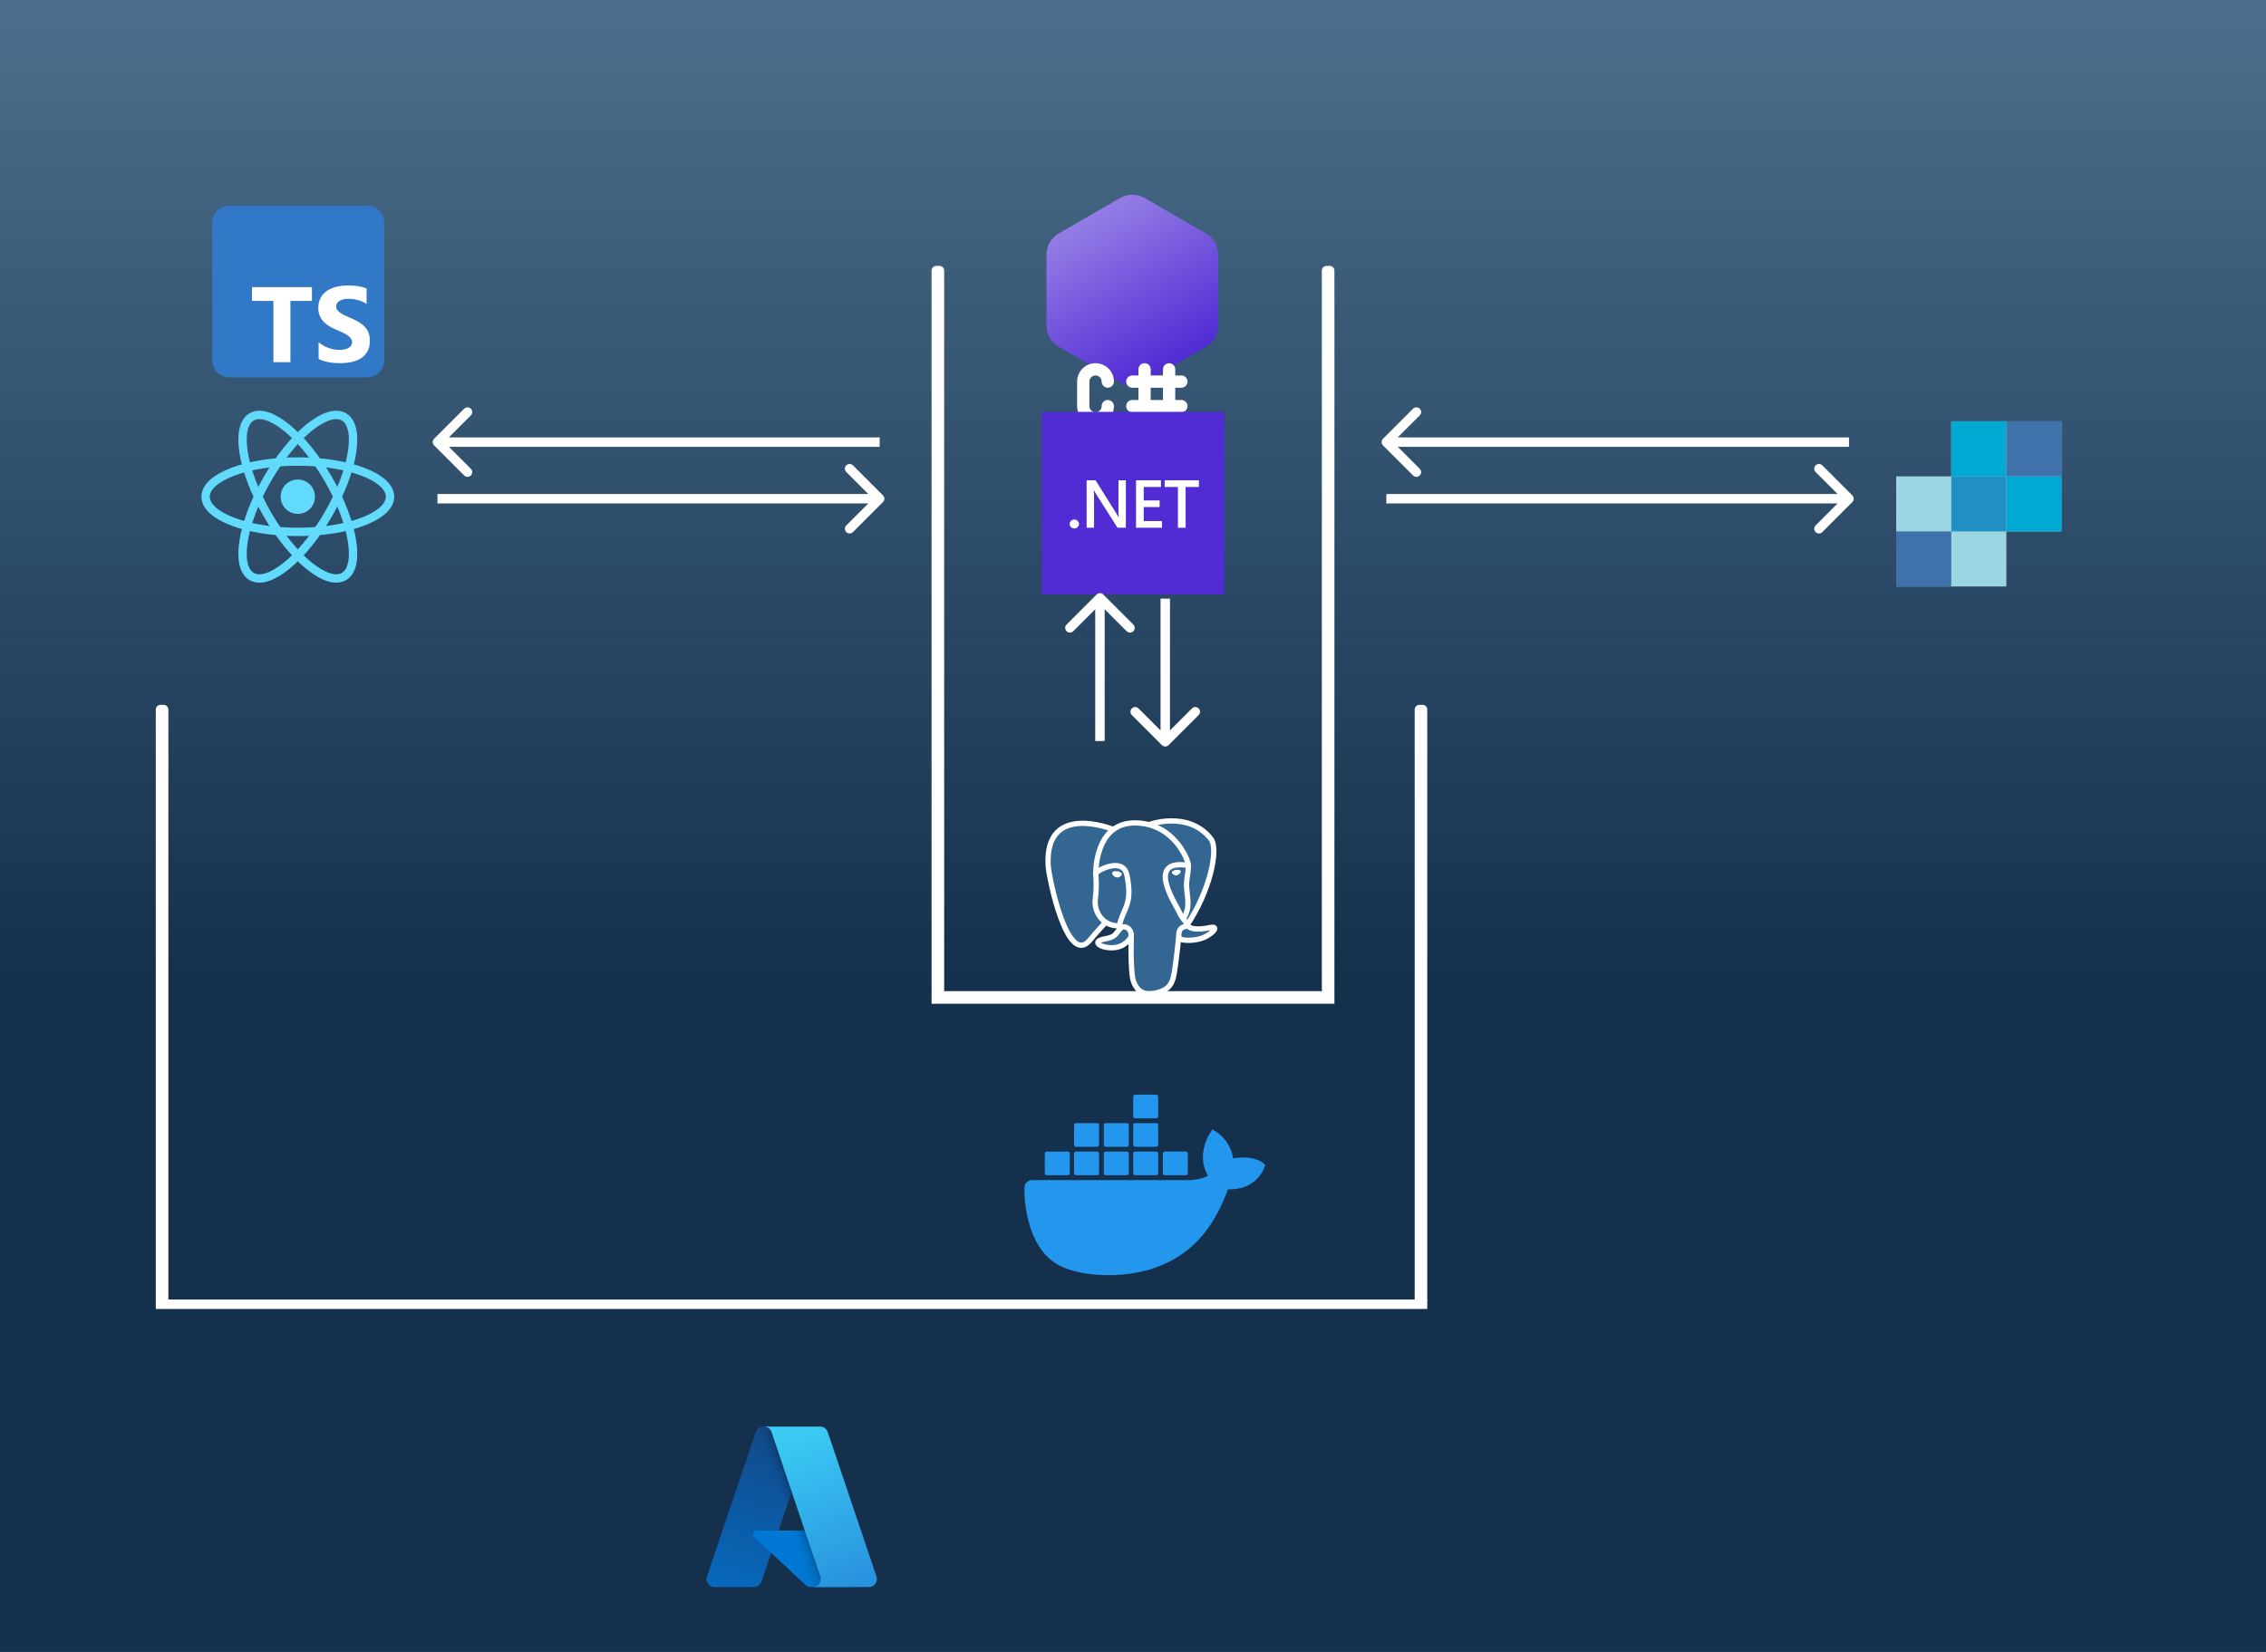 <svg width="1440" height="1050" viewBox="0 0 1440 1050" fill="none" xmlns="http://www.w3.org/2000/svg">
<g clip-path="url(#clip0_285_4094)">
<path d="M1440 0H0V1050H1440V0Z" fill="url(#paint0_linear_285_4094)"/>
<g filter="url(#filter0_d_285_4094)">
<path d="M768.977 565.965C755.472 568.751 754.544 564.179 754.544 564.179C768.803 543.021 774.763 516.164 769.619 509.591C755.586 491.661 731.294 500.141 730.889 500.361L730.758 500.384C728.09 499.83 725.104 499.5 721.748 499.445C715.638 499.345 711.002 501.047 707.485 503.715C707.485 503.715 664.15 485.863 666.166 526.167C666.595 534.742 678.456 591.046 692.603 574.039C697.774 567.821 702.77 562.563 702.77 562.563C705.251 564.211 708.222 565.052 711.336 564.75L711.578 564.545C711.503 565.317 711.537 566.072 711.675 566.966C708.03 571.038 709.101 571.753 701.816 573.253C694.444 574.772 698.774 577.477 701.602 578.184C705.03 579.041 712.96 580.255 718.319 572.754L718.105 573.61C719.533 574.754 720.536 581.05 720.368 586.757C720.2 592.464 720.088 596.383 721.213 599.443C722.338 602.504 723.459 609.39 733.037 607.338C741.04 605.623 745.187 601.179 745.764 593.765C746.173 588.495 747.1 589.274 747.158 584.562L747.902 582.331C748.759 575.187 748.038 572.882 752.968 573.954L754.166 574.059C757.795 574.224 762.545 573.476 765.332 572.18C771.335 569.394 774.895 564.743 768.977 565.965Z" fill="#336791"/>
<path d="M718.897 570.061C718.525 583.354 718.991 596.741 720.292 599.994C721.593 603.247 724.379 609.575 733.957 607.523C741.959 605.808 744.871 602.488 746.134 595.16C747.065 589.768 748.859 574.795 749.089 571.727" stroke="white" stroke-width="3.347" stroke-linecap="round" stroke-linejoin="round"/>
<path d="M707.416 503.418C707.416 503.418 664.052 485.694 666.068 525.999C666.497 534.573 678.359 590.879 692.506 573.872C697.675 567.653 702.351 562.775 702.351 562.775" stroke="white" stroke-width="3.347" stroke-linecap="round" stroke-linejoin="round"/>
<path d="M730.84 500.183C729.339 500.654 754.962 490.816 769.524 509.423C774.668 515.996 768.707 542.853 754.449 564.012" stroke="white" stroke-width="3.347" stroke-linecap="round" stroke-linejoin="round"/>
<path d="M754.451 564.012C754.451 564.012 755.38 568.585 768.885 565.798C774.802 564.576 771.241 569.227 765.24 572.014C760.315 574.3 749.273 574.886 749.092 571.727C748.628 563.578 754.904 566.054 754.451 564.012ZM754.451 564.012C754.041 562.173 751.235 560.368 749.378 555.867C747.758 551.938 727.15 521.811 755.093 526.285C756.117 526.073 747.805 499.706 721.654 499.277C695.509 498.848 696.367 531.43 696.367 531.43" stroke="white" stroke-width="3.347" stroke-linecap="round" stroke-linejoin="bevel"/>
<path d="M711.58 566.799C707.935 570.87 709.007 571.585 701.72 573.085C694.348 574.605 698.68 577.309 701.506 578.016C704.934 578.874 712.865 580.088 718.223 572.585C719.855 570.301 718.214 566.655 715.972 565.726C714.889 565.278 713.441 564.715 711.58 566.799Z" stroke="white" stroke-width="3.347" stroke-linecap="round" stroke-linejoin="round"/>
<path d="M711.339 566.727C710.972 564.333 712.126 561.485 713.362 558.152C715.221 553.151 719.509 548.15 716.079 532.287C713.522 520.467 696.374 529.827 696.363 531.43C696.352 533.032 697.139 539.554 696.076 547.149C694.691 557.059 702.382 565.44 711.24 564.583" stroke="white" stroke-width="3.347" stroke-linecap="round" stroke-linejoin="round"/>
<path d="M707.258 531.19C707.18 531.737 708.26 533.198 709.668 533.393C711.073 533.589 712.276 532.448 712.352 531.901C712.428 531.353 711.35 530.75 709.942 530.554C708.536 530.358 707.332 530.644 707.258 531.19Z" fill="white" stroke="white" stroke-width="1.116"/>
<path d="M750.06 530.074C750.137 530.621 749.059 532.082 747.651 532.277C746.244 532.473 745.042 531.332 744.965 530.785C744.89 530.237 745.969 529.634 747.375 529.438C748.782 529.242 749.984 529.528 750.06 530.074Z" fill="white" stroke="white" stroke-width="0.558"/>
<path d="M755.091 526.285C755.323 530.579 754.166 533.504 754.02 538.075C753.805 544.719 757.188 552.324 752.09 559.938" stroke="white" stroke-width="3.347" stroke-linecap="round" stroke-linejoin="round"/>
</g>
<g filter="url(#filter1_d_285_4094)">
<path d="M189.251 302.848C195.282 302.848 200.171 297.959 200.171 291.928C200.171 285.897 195.282 281.009 189.251 281.009C183.221 281.009 178.332 285.897 178.332 291.928C178.332 297.959 183.221 302.848 189.251 302.848Z" fill="#61DAFB"/>
<path d="M189.256 314.3C221.616 314.3 247.848 304.284 247.848 291.928C247.848 279.573 221.616 269.557 189.256 269.557C156.897 269.557 130.664 279.573 130.664 291.928C130.664 304.284 156.897 314.3 189.256 314.3Z" stroke="#61DAFB" stroke-width="5.327"/>
<path d="M169.881 303.114C186.061 331.138 207.852 348.848 218.552 342.67C229.252 336.493 224.81 308.767 208.63 280.742C192.45 252.718 170.66 235.008 159.96 241.186C149.26 247.364 153.702 275.09 169.881 303.114Z" stroke="#61DAFB" stroke-width="5.327"/>
<path d="M169.882 280.742C153.702 308.767 149.26 336.493 159.96 342.67C170.66 348.848 192.451 331.138 208.631 303.114C224.81 275.09 229.253 247.364 218.552 241.186C207.852 235.008 186.062 252.718 169.882 280.742Z" stroke="#61DAFB" stroke-width="5.327"/>
</g>
<g filter="url(#filter2_d_285_4094)">
<path d="M1310 244V314H1275V348.999H1205V314V278.999H1240V244H1310Z" fill="#9DD6E3"/>
<path d="M1205 348.998H1240V313.998H1205V348.998Z" fill="#3F72AB"/>
<path d="M1275 314H1310V278.999H1275V314Z" fill="#00A9D1"/>
<path d="M1240 279H1275V244H1240V279Z" fill="#00A9D1"/>
<path d="M1240 313.999H1275V278.999H1240V313.999Z" fill="#2191C4"/>
<path d="M1275 279H1310V244H1275V279Z" fill="#3F72AB"/>
</g>
<g filter="url(#filter3_d_285_4094)">
<path d="M233.355 107H145.645C139.766 107 135 111.766 135 117.645V205.355C135 211.234 139.766 216 145.645 216H233.355C239.234 216 244 211.234 244 205.355V117.645C244 111.766 239.234 107 233.355 107Z" fill="#3178C6"/>
<path d="M233.355 107H145.645C139.766 107 135 111.766 135 117.645V205.355C135 211.234 139.766 216 145.645 216H233.355C239.234 216 244 211.234 244 205.355V117.645C244 111.766 239.234 107 233.355 107Z" fill="#3178C6"/>
<path fill-rule="evenodd" clip-rule="evenodd" d="M202.473 193.737V204.394C204.206 205.282 206.255 205.948 208.621 206.392C210.986 206.837 213.479 207.059 216.1 207.059C218.655 207.059 221.081 206.814 223.38 206.326C225.679 205.837 227.695 205.033 229.428 203.911C231.16 202.79 232.532 201.325 233.543 199.515C234.553 197.705 235.059 195.469 235.059 192.804C235.059 190.873 234.77 189.18 234.192 187.725C233.615 186.271 232.782 184.978 231.693 183.845C230.605 182.713 229.3 181.697 227.779 180.798C226.257 179.899 224.541 179.049 222.631 178.25C221.232 177.673 219.977 177.112 218.866 176.568C217.755 176.024 216.811 175.469 216.034 174.903C215.256 174.337 214.657 173.737 214.235 173.105C213.813 172.472 213.602 171.756 213.602 170.956C213.602 170.224 213.79 169.563 214.168 168.975C214.546 168.386 215.079 167.881 215.767 167.459C216.456 167.038 217.3 166.71 218.299 166.477C219.299 166.244 220.41 166.127 221.631 166.127C222.52 166.127 223.458 166.194 224.447 166.327C225.435 166.46 226.429 166.666 227.429 166.943C228.428 167.221 229.4 167.571 230.344 167.992C231.288 168.414 232.16 168.903 232.959 169.458V159.5C231.338 158.878 229.567 158.417 227.645 158.118C225.724 157.818 223.519 157.668 221.032 157.668C218.499 157.668 216.1 157.94 213.835 158.484C211.569 159.028 209.576 159.877 207.854 161.032C206.133 162.186 204.772 163.657 203.773 165.445C202.773 167.232 202.273 169.369 202.273 171.856C202.273 175.031 203.19 177.74 205.022 179.982C206.855 182.224 209.637 184.123 213.368 185.677C214.834 186.277 216.201 186.865 217.467 187.442C218.733 188.02 219.827 188.619 220.748 189.241C221.67 189.862 222.398 190.54 222.931 191.272C223.464 192.005 223.73 192.837 223.73 193.77C223.73 194.458 223.564 195.097 223.231 195.685C222.897 196.274 222.392 196.784 221.715 197.217C221.037 197.65 220.193 197.989 219.182 198.233C218.172 198.477 216.989 198.599 215.634 198.599C213.324 198.599 211.036 198.194 208.77 197.384C206.505 196.573 204.406 195.358 202.473 193.737ZM184.557 167.478H198.229V158.732H160.121V167.478H173.726V206.42H184.557V167.478Z" fill="white"/>
</g>
<g filter="url(#filter4_d_285_4094)">
<path d="M665 138.089V183.091C665 188.658 667.97 193.808 672.795 196.589L711.767 219.093C714.137 220.462 716.825 221.183 719.561 221.183C722.298 221.183 724.986 220.462 727.356 219.093L766.328 196.589C768.698 195.221 770.666 193.254 772.034 190.884C773.402 188.515 774.122 185.827 774.122 183.091V138.089C774.122 132.519 771.153 127.371 766.328 124.589L727.356 102.09C724.986 100.721 722.298 100 719.561 100C716.825 100 714.136 100.721 711.767 102.09L672.795 124.589C670.425 125.957 668.457 127.924 667.088 130.294C665.72 132.664 665 135.352 665 138.089Z" fill="url(#paint1_linear_285_4094)"/>
<g style="mix-blend-mode:screen" filter="url(#filter5_ddddd_285_4094)">
<path d="M692.282 152.801V168.392C692.281 168.904 692.382 169.411 692.577 169.885C692.773 170.358 693.06 170.788 693.422 171.15C693.784 171.512 694.214 171.8 694.688 171.995C695.161 172.191 695.668 172.291 696.181 172.29C696.693 172.29 697.2 172.19 697.673 171.994C698.146 171.798 698.576 171.511 698.938 171.149C699.3 170.787 699.587 170.357 699.783 169.884C699.978 169.411 700.079 168.904 700.079 168.392C700.079 167.358 700.489 166.367 701.22 165.636C701.951 164.905 702.942 164.495 703.976 164.495C705.009 164.495 706.001 164.905 706.731 165.636C707.462 166.367 707.873 167.358 707.873 168.392C707.873 171.493 706.641 174.467 704.448 176.659C702.256 178.852 699.282 180.084 696.181 180.084C693.08 180.084 690.106 178.852 687.913 176.659C685.72 174.467 684.488 171.493 684.488 168.392V152.804C684.488 149.703 685.72 146.729 687.913 144.536C690.106 142.343 693.08 141.111 696.181 141.111C699.282 141.111 702.256 142.343 704.448 144.536C706.641 146.729 707.873 149.703 707.873 152.804C707.873 153.837 707.462 154.828 706.731 155.559C706.001 156.29 705.009 156.701 703.976 156.701C702.942 156.701 701.951 156.29 701.22 155.559C700.489 154.828 700.079 153.837 700.079 152.804C700.079 151.77 699.668 150.779 698.937 150.048C698.206 149.317 697.215 148.907 696.182 148.907C695.148 148.907 694.157 149.317 693.426 150.048C692.695 150.779 692.285 151.77 692.285 152.804L692.282 152.801ZM754.64 168.392C754.64 168.904 754.54 169.411 754.344 169.884C754.148 170.358 753.861 170.787 753.499 171.15C753.137 171.512 752.707 171.799 752.234 171.994C751.761 172.19 751.254 172.291 750.742 172.29H746.843V176.186C746.843 177.221 746.434 178.212 745.702 178.942C745.34 179.305 744.911 179.593 744.438 179.789C743.965 179.986 743.458 180.087 742.946 180.087C742.434 180.087 741.927 179.986 741.454 179.789C740.982 179.593 740.552 179.305 740.191 178.942C739.461 178.211 739.05 177.22 739.049 176.186V172.29H731.255V176.186C731.256 176.698 731.156 177.206 730.961 177.679C730.765 178.153 730.478 178.583 730.116 178.945C729.754 179.307 729.324 179.594 728.85 179.79C728.377 179.985 727.869 180.085 727.357 180.084C726.845 180.085 726.338 179.985 725.864 179.789C725.391 179.594 724.961 179.306 724.599 178.944C724.237 178.582 723.95 178.152 723.755 177.679C723.56 177.205 723.46 176.698 723.461 176.186V172.29H719.561C718.527 172.29 717.536 171.879 716.805 171.149C716.074 170.418 715.664 169.426 715.664 168.393C715.664 167.359 716.074 166.368 716.805 165.637C717.536 164.906 718.527 164.496 719.561 164.496H723.459V156.702H719.561C718.527 156.702 717.536 156.291 716.805 155.56C716.074 154.83 715.664 153.838 715.664 152.805C715.664 151.771 716.074 150.78 716.805 150.049C717.536 149.318 718.527 148.908 719.561 148.908H723.459V145.01C723.459 143.976 723.869 142.985 724.6 142.254C725.331 141.523 726.322 141.112 727.356 141.112C728.389 141.112 729.381 141.523 730.111 142.254C730.842 142.985 731.253 143.976 731.253 145.01V148.905H739.047V145.01C739.047 143.976 739.458 142.985 740.188 142.254C740.919 141.523 741.91 141.112 742.944 141.112C743.978 141.112 744.969 141.523 745.7 142.254C746.43 142.985 746.841 143.976 746.841 145.01V148.905H750.739C751.772 148.905 752.763 149.315 753.493 150.047C753.856 150.408 754.144 150.838 754.34 151.311C754.537 151.784 754.638 152.29 754.638 152.802C754.638 153.314 754.537 153.821 754.34 154.294C754.144 154.767 753.856 155.196 753.493 155.558C753.132 155.92 752.703 156.208 752.23 156.404C751.758 156.6 751.251 156.701 750.739 156.702H746.841V164.496H750.739C751.772 164.498 752.762 164.909 753.492 165.64C754.223 166.37 754.637 167.359 754.64 168.392ZM739.049 156.702H731.255V164.496H739.049V156.702Z" fill="white"/>
</g>
</g>
<g filter="url(#filter6_d_285_4094)">
<path d="M769.018 696.25L770.452 694.08L772.957 695.6L774.067 696.394C776.744 698.459 782.376 703.738 783.591 712.497C785.723 712.115 787.875 711.923 790.026 711.923C795.133 711.923 798.566 713.109 800.517 714.094L801.521 714.639L802.171 715.07L803.997 716.561L803.366 718.474C802.385 721.096 800.853 723.476 798.872 725.454C796.099 728.314 791.222 731.689 783.486 732.129L781.784 732.177H780.368C776.83 741.519 772.078 752.048 764.093 761.495C759.355 767.11 753.736 771.915 747.454 775.724C739.924 780.192 731.677 783.324 723.079 784.981C716.921 786.176 710.667 786.769 704.404 786.75C690.538 786.75 678.298 783.996 670.773 779.177C664.05 774.883 658.886 767.874 655.415 758.359C652.377 749.665 650.885 740.506 651.007 731.297C650.991 730.116 651.399 728.969 652.157 728.064C652.915 727.158 653.973 726.555 655.138 726.363L655.788 726.315H756.577L757.457 726.248L758.881 726.095C761.329 725.77 765.059 725.043 767.679 723.513C764.542 718.321 763.653 712.249 765.116 705.784C765.729 703.088 766.693 700.484 767.985 698.039L769.018 696.25ZM678.633 708.184L679.015 708.251C679.19 708.317 679.347 708.422 679.475 708.558C679.603 708.694 679.697 708.857 679.752 709.036L679.809 709.418V721.993L679.752 722.385C679.696 722.564 679.6 722.728 679.471 722.865C679.342 723.001 679.182 723.105 679.006 723.169L678.633 723.226H665.131C664.879 723.223 664.635 723.14 664.434 722.988C664.233 722.837 664.085 722.626 664.012 722.385L663.945 722.002V709.409L664.012 709.026C664.066 708.845 664.161 708.679 664.291 708.541C664.42 708.403 664.58 708.297 664.758 708.232L665.131 708.175L678.633 708.184ZM697.251 708.184L697.624 708.251C697.801 708.316 697.96 708.42 698.089 708.556C698.219 708.692 698.315 708.856 698.37 709.036L698.427 709.418V721.993L698.36 722.385C698.305 722.564 698.209 722.728 698.08 722.865C697.95 723.001 697.791 723.105 697.614 723.169L697.242 723.226H683.739C683.488 723.221 683.245 723.138 683.044 722.986C682.843 722.835 682.695 722.625 682.62 722.385L682.554 722.012V709.418C682.552 709.162 682.628 708.912 682.774 708.701C682.919 708.491 683.126 708.33 683.366 708.242L683.739 708.175L697.251 708.184ZM716.147 708.184L716.52 708.251C716.694 708.317 716.852 708.422 716.979 708.558C717.107 708.694 717.202 708.857 717.256 709.036L717.323 709.418V721.993L717.256 722.385C717.201 722.564 717.105 722.728 716.975 722.865C716.846 723.001 716.686 723.105 716.51 723.169L716.137 723.226H702.635C702.383 723.223 702.139 723.14 701.938 722.988C701.737 722.837 701.589 722.626 701.516 722.385L701.459 722.002V709.409L701.516 709.026C701.57 708.845 701.665 708.679 701.795 708.541C701.924 708.403 702.084 708.297 702.262 708.232L702.635 708.175L716.147 708.184ZM734.813 708.184L735.186 708.251C735.362 708.316 735.521 708.42 735.651 708.556C735.78 708.692 735.876 708.856 735.931 709.036L735.998 709.418V721.993C736 722.249 735.923 722.499 735.778 722.709C735.632 722.92 735.426 723.08 735.186 723.169L734.803 723.226H721.31C721.059 723.223 720.815 723.14 720.614 722.988C720.412 722.837 720.265 722.626 720.192 722.385L720.134 722.002V709.409L720.192 709.026C720.245 708.845 720.341 708.679 720.471 708.541C720.6 708.403 720.76 708.297 720.937 708.232L721.32 708.175H734.822L734.813 708.184ZM753.651 708.184L754.024 708.251C754.2 708.316 754.359 708.42 754.489 708.556C754.618 708.692 754.714 708.856 754.77 709.036L754.827 709.418V721.993C754.829 722.249 754.752 722.499 754.607 722.709C754.461 722.92 754.254 723.08 754.014 723.169L753.641 723.226H740.139C739.887 723.223 739.643 723.14 739.442 722.988C739.241 722.837 739.093 722.626 739.02 722.385L738.963 722.002V709.409L739.02 709.026C739.074 708.845 739.17 708.679 739.299 708.541C739.429 708.403 739.588 708.297 739.766 708.232L740.148 708.175H753.641L753.651 708.184ZM697.232 690.092L697.614 690.159C697.788 690.224 697.945 690.327 698.072 690.461C698.2 690.595 698.295 690.757 698.351 690.934L698.418 691.326V703.9C698.42 704.156 698.343 704.407 698.197 704.617C698.052 704.828 697.845 704.988 697.605 705.077L697.232 705.144H683.739C683.486 705.138 683.24 705.051 683.039 704.896C682.838 704.741 682.691 704.527 682.62 704.283L682.554 703.9V691.326C682.553 691.072 682.631 690.823 682.777 690.615C682.922 690.406 683.128 690.247 683.366 690.159L683.739 690.092H697.232ZM716.127 690.092L716.51 690.159C716.684 690.224 716.84 690.327 716.968 690.461C717.096 690.595 717.191 690.757 717.246 690.934L717.313 691.326V703.9C717.315 704.156 717.238 704.407 717.093 704.617C716.947 704.828 716.74 704.988 716.5 705.077L716.127 705.144H702.635C702.381 705.138 702.136 705.051 701.935 704.896C701.734 704.741 701.587 704.527 701.516 704.283L701.459 703.9V691.326L701.516 690.943C701.571 690.764 701.667 690.6 701.797 690.464C701.926 690.328 702.085 690.223 702.262 690.159L702.635 690.092H716.127ZM734.803 690.092C735.319 690.092 735.759 690.446 735.922 690.934L735.989 691.326V703.9C735.991 704.156 735.914 704.407 735.768 704.617C735.623 704.828 735.416 704.988 735.176 705.077L734.793 705.144H721.31C721.057 705.138 720.811 705.051 720.61 704.896C720.409 704.741 720.263 704.527 720.192 704.283L720.134 703.9V691.326L720.192 690.943C720.247 690.764 720.343 690.6 720.472 690.464C720.602 690.328 720.761 690.223 720.937 690.159L721.32 690.092H734.822H734.803ZM734.803 672C735.319 672 735.759 672.354 735.922 672.842L735.989 673.224V685.808C735.991 686.064 735.914 686.314 735.768 686.525C735.623 686.735 735.416 686.896 735.176 686.984L734.793 687.042H721.31C721.059 687.038 720.815 686.955 720.614 686.804C720.412 686.653 720.265 686.441 720.192 686.2L720.134 685.818V673.224L720.192 672.842C720.247 672.662 720.343 672.498 720.472 672.362C720.602 672.226 720.761 672.122 720.937 672.057L721.31 672H734.813H734.803Z" fill="#2396ED"/>
</g>
<g filter="url(#filter7_d_285_4094)">
<path d="M778 238H662V354H778V238Z" fill="#512BD4"/>
<path d="M682.675 312.111C681.855 312.111 681.158 311.838 680.584 311.291C680.01 310.73 679.723 310.065 679.723 309.294C679.723 308.509 680.01 307.836 680.584 307.276C681.158 306.715 681.855 306.435 682.675 306.435C683.509 306.435 684.213 306.715 684.787 307.276C685.375 307.836 685.669 308.509 685.669 309.294C685.669 310.065 685.375 310.73 684.787 311.291C684.213 311.838 683.509 312.111 682.675 312.111Z" fill="white"/>
<path d="M715.462 311.649H710.13L696.084 289.489C695.729 288.929 695.435 288.347 695.203 287.744H695.08C695.189 288.389 695.244 289.77 695.244 291.886V311.649H690.527V281.5H696.207L709.782 303.134C710.356 304.031 710.725 304.648 710.889 304.984H710.971C710.834 304.185 710.766 302.833 710.766 300.926V281.5H715.462V311.649Z" fill="white"/>
<path d="M738.432 311.649H721.926V281.5H737.776V285.747H726.806V294.283H736.915V298.508H726.806V307.423H738.432V311.649Z" fill="white"/>
<path d="M761.889 285.747H753.441V311.649H748.56V285.747H740.133V281.5H761.889V285.747Z" fill="white"/>
</g>
<g filter="url(#filter8_d_285_4094)">
<path d="M485.087 883.001H517.12L483.867 981.525C483.525 982.537 482.875 983.417 482.007 984.04C481.139 984.663 480.097 984.999 479.029 984.999H454.1C453.29 984.999 452.492 984.806 451.772 984.437C451.052 984.067 450.43 983.531 449.957 982.874C449.485 982.216 449.176 981.456 449.056 980.655C448.936 979.854 449.009 979.037 449.268 978.27L480.248 886.475C480.589 885.463 481.24 884.582 482.108 883.959C482.977 883.335 484.019 883.001 485.087 883.001Z" fill="url(#paint2_linear_285_4094)"/>
<path d="M531.637 949.084H480.842C480.37 949.084 479.908 949.225 479.518 949.491C479.127 949.756 478.825 950.133 478.652 950.573C478.479 951.012 478.442 951.493 478.546 951.954C478.65 952.414 478.891 952.833 479.236 953.155L511.876 983.62C512.826 984.506 514.078 984.999 515.377 984.999H544.14L531.637 949.084Z" fill="#0078D4"/>
<path d="M485.093 883.001C484.012 882.997 482.959 883.339 482.086 883.976C481.213 884.613 480.567 885.513 480.242 886.543L449.311 978.186C449.035 978.956 448.948 979.781 449.058 980.591C449.168 981.402 449.472 982.174 449.943 982.842C450.415 983.511 451.041 984.055 451.767 984.431C452.494 984.806 453.301 985.001 454.119 984.999H479.691C480.643 984.829 481.533 984.409 482.27 983.782C483.007 983.155 483.565 982.344 483.886 981.431L490.054 963.252L512.087 983.803C513.01 984.567 514.169 984.989 515.367 984.999H544.022L531.454 949.084L494.817 949.093L517.24 883.001H485.093Z" fill="url(#paint3_linear_285_4094)"/>
<path d="M526 886.47C525.659 885.459 525.009 884.581 524.142 883.958C523.276 883.336 522.235 883.001 521.168 883.001H485.469C486.536 883.001 487.576 883.336 488.443 883.958C489.31 884.581 489.96 885.459 490.301 886.47L521.282 978.268C521.541 979.036 521.614 979.853 521.494 980.654C521.374 981.455 521.066 982.216 520.593 982.874C520.121 983.532 519.499 984.068 518.779 984.437C518.058 984.807 517.26 985 516.45 985H552.151C552.96 985 553.758 984.807 554.479 984.437C555.199 984.067 555.821 983.531 556.293 982.873C556.765 982.216 557.074 981.455 557.194 980.654C557.313 979.853 557.241 979.035 556.982 978.268L526 886.47Z" fill="url(#paint4_linear_285_4094)"/>
</g>
<path d="M561.121 319.121C562.293 317.95 562.293 316.05 561.121 314.879L542.029 295.787C540.858 294.615 538.958 294.615 537.787 295.787C536.615 296.958 536.615 298.858 537.787 300.029L554.757 317L537.787 333.971C536.615 335.142 536.615 337.042 537.787 338.213C538.958 339.385 540.858 339.385 542.029 338.213L561.121 319.121ZM278 320H559V314H278V320Z" fill="white"/>
<path d="M1177.12 319.121C1178.29 317.95 1178.29 316.05 1177.12 314.879L1158.03 295.787C1156.86 294.615 1154.96 294.615 1153.79 295.787C1152.62 296.958 1152.62 298.858 1153.79 300.029L1170.76 317L1153.79 333.971C1152.62 335.142 1152.62 337.042 1153.79 338.213C1154.96 339.385 1156.86 339.385 1158.03 338.213L1177.12 319.121ZM881 320H1175V314H881V320Z" fill="white"/>
<path d="M701.119 377.879C699.948 376.707 698.048 376.707 696.877 377.879L677.785 396.971C676.613 398.142 676.613 400.042 677.785 401.213C678.956 402.385 680.856 402.385 682.027 401.213L698.998 384.243L715.969 401.213C717.14 402.385 719.04 402.385 720.211 401.213C721.383 400.042 721.383 398.142 720.211 396.971L701.119 377.879ZM701.998 471V380H695.998V471H701.998Z" fill="white"/>
<path d="M275.879 278.879C274.707 280.05 274.707 281.95 275.879 283.121L294.971 302.213C296.142 303.385 298.042 303.385 299.213 302.213C300.385 301.042 300.385 299.142 299.213 297.971L282.243 281L299.213 264.029C300.385 262.858 300.385 260.958 299.213 259.787C298.042 258.615 296.142 258.615 294.971 259.787L275.879 278.879ZM278 284H559V278H278V284Z" fill="white"/>
<path d="M878.879 278.879C877.707 280.05 877.707 281.95 878.879 283.121L897.971 302.213C899.142 303.385 901.042 303.385 902.213 302.213C903.385 301.042 903.385 299.142 902.213 297.971L885.243 281L902.213 264.029C903.385 262.858 903.385 260.958 902.213 259.787C901.042 258.615 899.142 258.615 897.971 259.787L878.879 278.879ZM881 284H1175V278H881V284Z" fill="white"/>
<path d="M738.377 473.621C739.548 474.793 741.448 474.793 742.619 473.621L761.711 454.529C762.883 453.358 762.883 451.458 761.711 450.287C760.54 449.115 758.64 449.115 757.469 450.287L740.498 467.257L723.527 450.287C722.356 449.115 720.456 449.115 719.285 450.287C718.113 451.458 718.113 453.358 719.285 454.529L738.377 473.621ZM743.498 471.5V380.5H737.498V471.5H743.498Z" fill="white"/>
<path d="M907 826H99V832H907V826Z" fill="white"/>
<path d="M848 630H592V638H848V630Z" fill="white"/>
<path d="M99 451L99 826C99 827.657 100.343 829 102 829H104C105.657 829 107 827.657 107 826L107 451C107 449.343 105.657 448 104 448H102C100.343 448 99 449.343 99 451Z" fill="white"/>
<path d="M899 451V826C899 827.657 900.343 829 902 829H904C905.657 829 907 827.657 907 826V451C907 449.343 905.657 448 904 448H902C900.343 448 899 449.343 899 451Z" fill="white"/>
<path d="M840 172V629C840 630.657 841.343 632 843 632H845C846.657 632 848 630.657 848 629V172C848 170.343 846.657 169 845 169H843C841.343 169 840 170.343 840 172Z" fill="white"/>
<path d="M592 172V629C592 630.657 593.343 632 595 632H597C598.657 632 600 630.657 600 629V172C600 170.343 598.657 169 597 169H595C593.343 169 592 170.343 592 172Z" fill="white"/>
</g>
<defs>
<filter id="filter0_d_285_4094" x="624.267" y="480.052" width="189.384" height="193.392" filterUnits="userSpaceOnUse" color-interpolation-filters="sRGB">
<feFlood flood-opacity="0" result="BackgroundImageFix"/>
<feColorMatrix in="SourceAlpha" type="matrix" values="0 0 0 0 0 0 0 0 0 0 0 0 0 0 0 0 0 0 127 0" result="hardAlpha"/>
<feOffset dy="23.786"/>
<feGaussianBlur stdDeviation="20.031"/>
<feComposite in2="hardAlpha" operator="out"/>
<feColorMatrix type="matrix" values="0 0 0 0 0 0 0 0 0 0 0 0 0 0 0 0 0 0 0.16 0"/>
<feBlend mode="normal" in2="BackgroundImageFix" result="effect1_dropShadow_285_4094"/>
<feBlend mode="normal" in="SourceGraphic" in2="effect1_dropShadow_285_4094" result="shape"/>
</filter>
<filter id="filter1_d_285_4094" x="87.939" y="221.019" width="202.634" height="189.391" filterUnits="userSpaceOnUse" color-interpolation-filters="sRGB">
<feFlood flood-opacity="0" result="BackgroundImageFix"/>
<feColorMatrix in="SourceAlpha" type="matrix" values="0 0 0 0 0 0 0 0 0 0 0 0 0 0 0 0 0 0 127 0" result="hardAlpha"/>
<feOffset dy="23.786"/>
<feGaussianBlur stdDeviation="20.031"/>
<feColorMatrix type="matrix" values="0 0 0 0 0 0 0 0 0 0 0 0 0 0 0 0 0 0 0.16 0"/>
<feBlend mode="normal" in2="BackgroundImageFix" result="effect1_dropShadow_285_4094"/>
<feBlend mode="normal" in="SourceGraphic" in2="effect1_dropShadow_285_4094" result="shape"/>
</filter>
<filter id="filter2_d_285_4094" x="1164.94" y="227.725" width="185.122" height="185.121" filterUnits="userSpaceOnUse" color-interpolation-filters="sRGB">
<feFlood flood-opacity="0" result="BackgroundImageFix"/>
<feColorMatrix in="SourceAlpha" type="matrix" values="0 0 0 0 0 0 0 0 0 0 0 0 0 0 0 0 0 0 127 0" result="hardAlpha"/>
<feOffset dy="23.786"/>
<feGaussianBlur stdDeviation="20.031"/>
<feComposite in2="hardAlpha" operator="out"/>
<feColorMatrix type="matrix" values="0 0 0 0 0 0 0 0 0 0 0 0 0 0 0 0 0 0 0.16 0"/>
<feBlend mode="normal" in2="BackgroundImageFix" result="effect1_dropShadow_285_4094"/>
<feBlend mode="normal" in="SourceGraphic" in2="effect1_dropShadow_285_4094" result="shape"/>
</filter>
<filter id="filter3_d_285_4094" x="94.939" y="90.725" width="189.122" height="189.122" filterUnits="userSpaceOnUse" color-interpolation-filters="sRGB">
<feFlood flood-opacity="0" result="BackgroundImageFix"/>
<feColorMatrix in="SourceAlpha" type="matrix" values="0 0 0 0 0 0 0 0 0 0 0 0 0 0 0 0 0 0 127 0" result="hardAlpha"/>
<feOffset dy="23.786"/>
<feGaussianBlur stdDeviation="20.031"/>
<feComposite in2="hardAlpha" operator="out"/>
<feColorMatrix type="matrix" values="0 0 0 0 0 0 0 0 0 0 0 0 0 0 0 0 0 0 0.16 0"/>
<feBlend mode="normal" in2="BackgroundImageFix" result="effect1_dropShadow_285_4094"/>
<feBlend mode="normal" in="SourceGraphic" in2="effect1_dropShadow_285_4094" result="shape"/>
</filter>
<filter id="filter4_d_285_4094" x="624.939" y="83.725" width="189.243" height="201.305" filterUnits="userSpaceOnUse" color-interpolation-filters="sRGB">
<feFlood flood-opacity="0" result="BackgroundImageFix"/>
<feColorMatrix in="SourceAlpha" type="matrix" values="0 0 0 0 0 0 0 0 0 0 0 0 0 0 0 0 0 0 127 0" result="hardAlpha"/>
<feOffset dy="23.786"/>
<feGaussianBlur stdDeviation="20.031"/>
<feComposite in2="hardAlpha" operator="out"/>
<feColorMatrix type="matrix" values="0 0 0 0 0 0 0 0 0 0 0 0 0 0 0 0 0 0 0.16 0"/>
<feBlend mode="normal" in2="BackgroundImageFix" result="effect1_dropShadow_285_4094"/>
<feBlend mode="normal" in="SourceGraphic" in2="effect1_dropShadow_285_4094" result="shape"/>
</filter>
<filter id="filter5_ddddd_285_4094" x="670.842" y="132.018" width="97.444" height="95.829" filterUnits="userSpaceOnUse" color-interpolation-filters="sRGB">
<feFlood flood-opacity="0" result="BackgroundImageFix"/>
<feColorMatrix in="SourceAlpha" type="matrix" values="0 0 0 0 0 0 0 0 0 0 0 0 0 0 0 0 0 0 127 0" result="hardAlpha"/>
<feOffset/>
<feColorMatrix type="matrix" values="0 0 0 0 0 0 0 0 0 0 0 0 0 0 0 0 0 0 0.1 0"/>
<feBlend mode="normal" in2="BackgroundImageFix" result="effect1_dropShadow_285_4094"/>
<feColorMatrix in="SourceAlpha" type="matrix" values="0 0 0 0 0 0 0 0 0 0 0 0 0 0 0 0 0 0 127 0" result="hardAlpha"/>
<feOffset dy="2.274"/>
<feGaussianBlur stdDeviation="5.684"/>
<feColorMatrix type="matrix" values="0 0 0 0 0 0 0 0 0 0 0 0 0 0 0 0 0 0 0.1 0"/>
<feBlend mode="normal" in2="effect1_dropShadow_285_4094" result="effect2_dropShadow_285_4094"/>
<feColorMatrix in="SourceAlpha" type="matrix" values="0 0 0 0 0 0 0 0 0 0 0 0 0 0 0 0 0 0 127 0" result="hardAlpha"/>
<feOffset dy="9.097"/>
<feGaussianBlur stdDeviation="4.549"/>
<feColorMatrix type="matrix" values="0 0 0 0 0 0 0 0 0 0 0 0 0 0 0 0 0 0 0.09 0"/>
<feBlend mode="normal" in2="effect2_dropShadow_285_4094" result="effect3_dropShadow_285_4094"/>
<feColorMatrix in="SourceAlpha" type="matrix" values="0 0 0 0 0 0 0 0 0 0 0 0 0 0 0 0 0 0 127 0" result="hardAlpha"/>
<feOffset dy="20.469"/>
<feGaussianBlur stdDeviation="5.686"/>
<feColorMatrix type="matrix" values="0 0 0 0 0 0 0 0 0 0 0 0 0 0 0 0 0 0 0.05 0"/>
<feBlend mode="normal" in2="effect3_dropShadow_285_4094" result="effect4_dropShadow_285_4094"/>
<feColorMatrix in="SourceAlpha" type="matrix" values="0 0 0 0 0 0 0 0 0 0 0 0 0 0 0 0 0 0 127 0" result="hardAlpha"/>
<feOffset dy="34.115"/>
<feGaussianBlur stdDeviation="6.823"/>
<feColorMatrix type="matrix" values="0 0 0 0 0 0 0 0 0 0 0 0 0 0 0 0 0 0 0.01 0"/>
<feBlend mode="normal" in2="effect4_dropShadow_285_4094" result="effect5_dropShadow_285_4094"/>
<feBlend mode="normal" in="SourceGraphic" in2="effect5_dropShadow_285_4094" result="shape"/>
</filter>
<filter id="filter6_d_285_4094" x="610.939" y="655.725" width="233.118" height="194.873" filterUnits="userSpaceOnUse" color-interpolation-filters="sRGB">
<feFlood flood-opacity="0" result="BackgroundImageFix"/>
<feColorMatrix in="SourceAlpha" type="matrix" values="0 0 0 0 0 0 0 0 0 0 0 0 0 0 0 0 0 0 127 0" result="hardAlpha"/>
<feOffset dy="23.786"/>
<feGaussianBlur stdDeviation="20.031"/>
<feComposite in2="hardAlpha" operator="out"/>
<feColorMatrix type="matrix" values="0 0 0 0 0 0 0 0 0 0 0 0 0 0 0 0 0 0 0.16 0"/>
<feBlend mode="normal" in2="BackgroundImageFix" result="effect1_dropShadow_285_4094"/>
<feBlend mode="normal" in="SourceGraphic" in2="effect1_dropShadow_285_4094" result="shape"/>
</filter>
<filter id="filter7_d_285_4094" x="621.939" y="221.725" width="196.122" height="196.122" filterUnits="userSpaceOnUse" color-interpolation-filters="sRGB">
<feFlood flood-opacity="0" result="BackgroundImageFix"/>
<feColorMatrix in="SourceAlpha" type="matrix" values="0 0 0 0 0 0 0 0 0 0 0 0 0 0 0 0 0 0 127 0" result="hardAlpha"/>
<feOffset dy="23.786"/>
<feGaussianBlur stdDeviation="20.031"/>
<feComposite in2="hardAlpha" operator="out"/>
<feColorMatrix type="matrix" values="0 0 0 0 0 0 0 0 0 0 0 0 0 0 0 0 0 0 0.16 0"/>
<feBlend mode="normal" in2="BackgroundImageFix" result="effect1_dropShadow_285_4094"/>
<feBlend mode="normal" in="SourceGraphic" in2="effect1_dropShadow_285_4094" result="shape"/>
</filter>
<filter id="filter8_d_285_4094" x="408.939" y="866.726" width="188.372" height="182.121" filterUnits="userSpaceOnUse" color-interpolation-filters="sRGB">
<feFlood flood-opacity="0" result="BackgroundImageFix"/>
<feColorMatrix in="SourceAlpha" type="matrix" values="0 0 0 0 0 0 0 0 0 0 0 0 0 0 0 0 0 0 127 0" result="hardAlpha"/>
<feOffset dy="23.786"/>
<feGaussianBlur stdDeviation="20.031"/>
<feComposite in2="hardAlpha" operator="out"/>
<feColorMatrix type="matrix" values="0 0 0 0 0 0 0 0 0 0 0 0 0 0 0 0 0 0 0.16 0"/>
<feBlend mode="normal" in2="BackgroundImageFix" result="effect1_dropShadow_285_4094"/>
<feBlend mode="normal" in="SourceGraphic" in2="effect1_dropShadow_285_4094" result="shape"/>
</filter>
<linearGradient id="paint0_linear_285_4094" x1="720" y1="0" x2="720" y2="1050" gradientUnits="userSpaceOnUse">
<stop stop-color="#4B6F8C"/>
<stop offset="0.591" stop-color="#15304D"/>
</linearGradient>
<linearGradient id="paint1_linear_285_4094" x1="675.717" y1="126.49" x2="728.331" y2="218.077" gradientUnits="userSpaceOnUse">
<stop stop-color="#927BE5"/>
<stop offset="1" stop-color="#512BD4"/>
</linearGradient>
<linearGradient id="paint2_linear_285_4094" x1="496.762" y1="890.56" x2="463.496" y2="988.836" gradientUnits="userSpaceOnUse">
<stop stop-color="#114A8B"/>
<stop offset="1" stop-color="#0669BC"/>
</linearGradient>
<linearGradient id="paint3_linear_285_4094" x1="507.159" y1="936.359" x2="499.464" y2="938.961" gradientUnits="userSpaceOnUse">
<stop stop-opacity="0.3"/>
<stop offset="0.071" stop-opacity="0.2"/>
<stop offset="0.321" stop-opacity="0.1"/>
<stop offset="0.623" stop-opacity="0.05"/>
<stop offset="1" stop-opacity="0"/>
</linearGradient>
<linearGradient id="paint4_linear_285_4094" x1="502.922" y1="887.693" x2="539.438" y2="984.979" gradientUnits="userSpaceOnUse">
<stop stop-color="#3CCBF4"/>
<stop offset="1" stop-color="#2892DF"/>
</linearGradient>
<clipPath id="clip0_285_4094">
<rect width="1440" height="1050" fill="white"/>
</clipPath>
</defs>
</svg>

